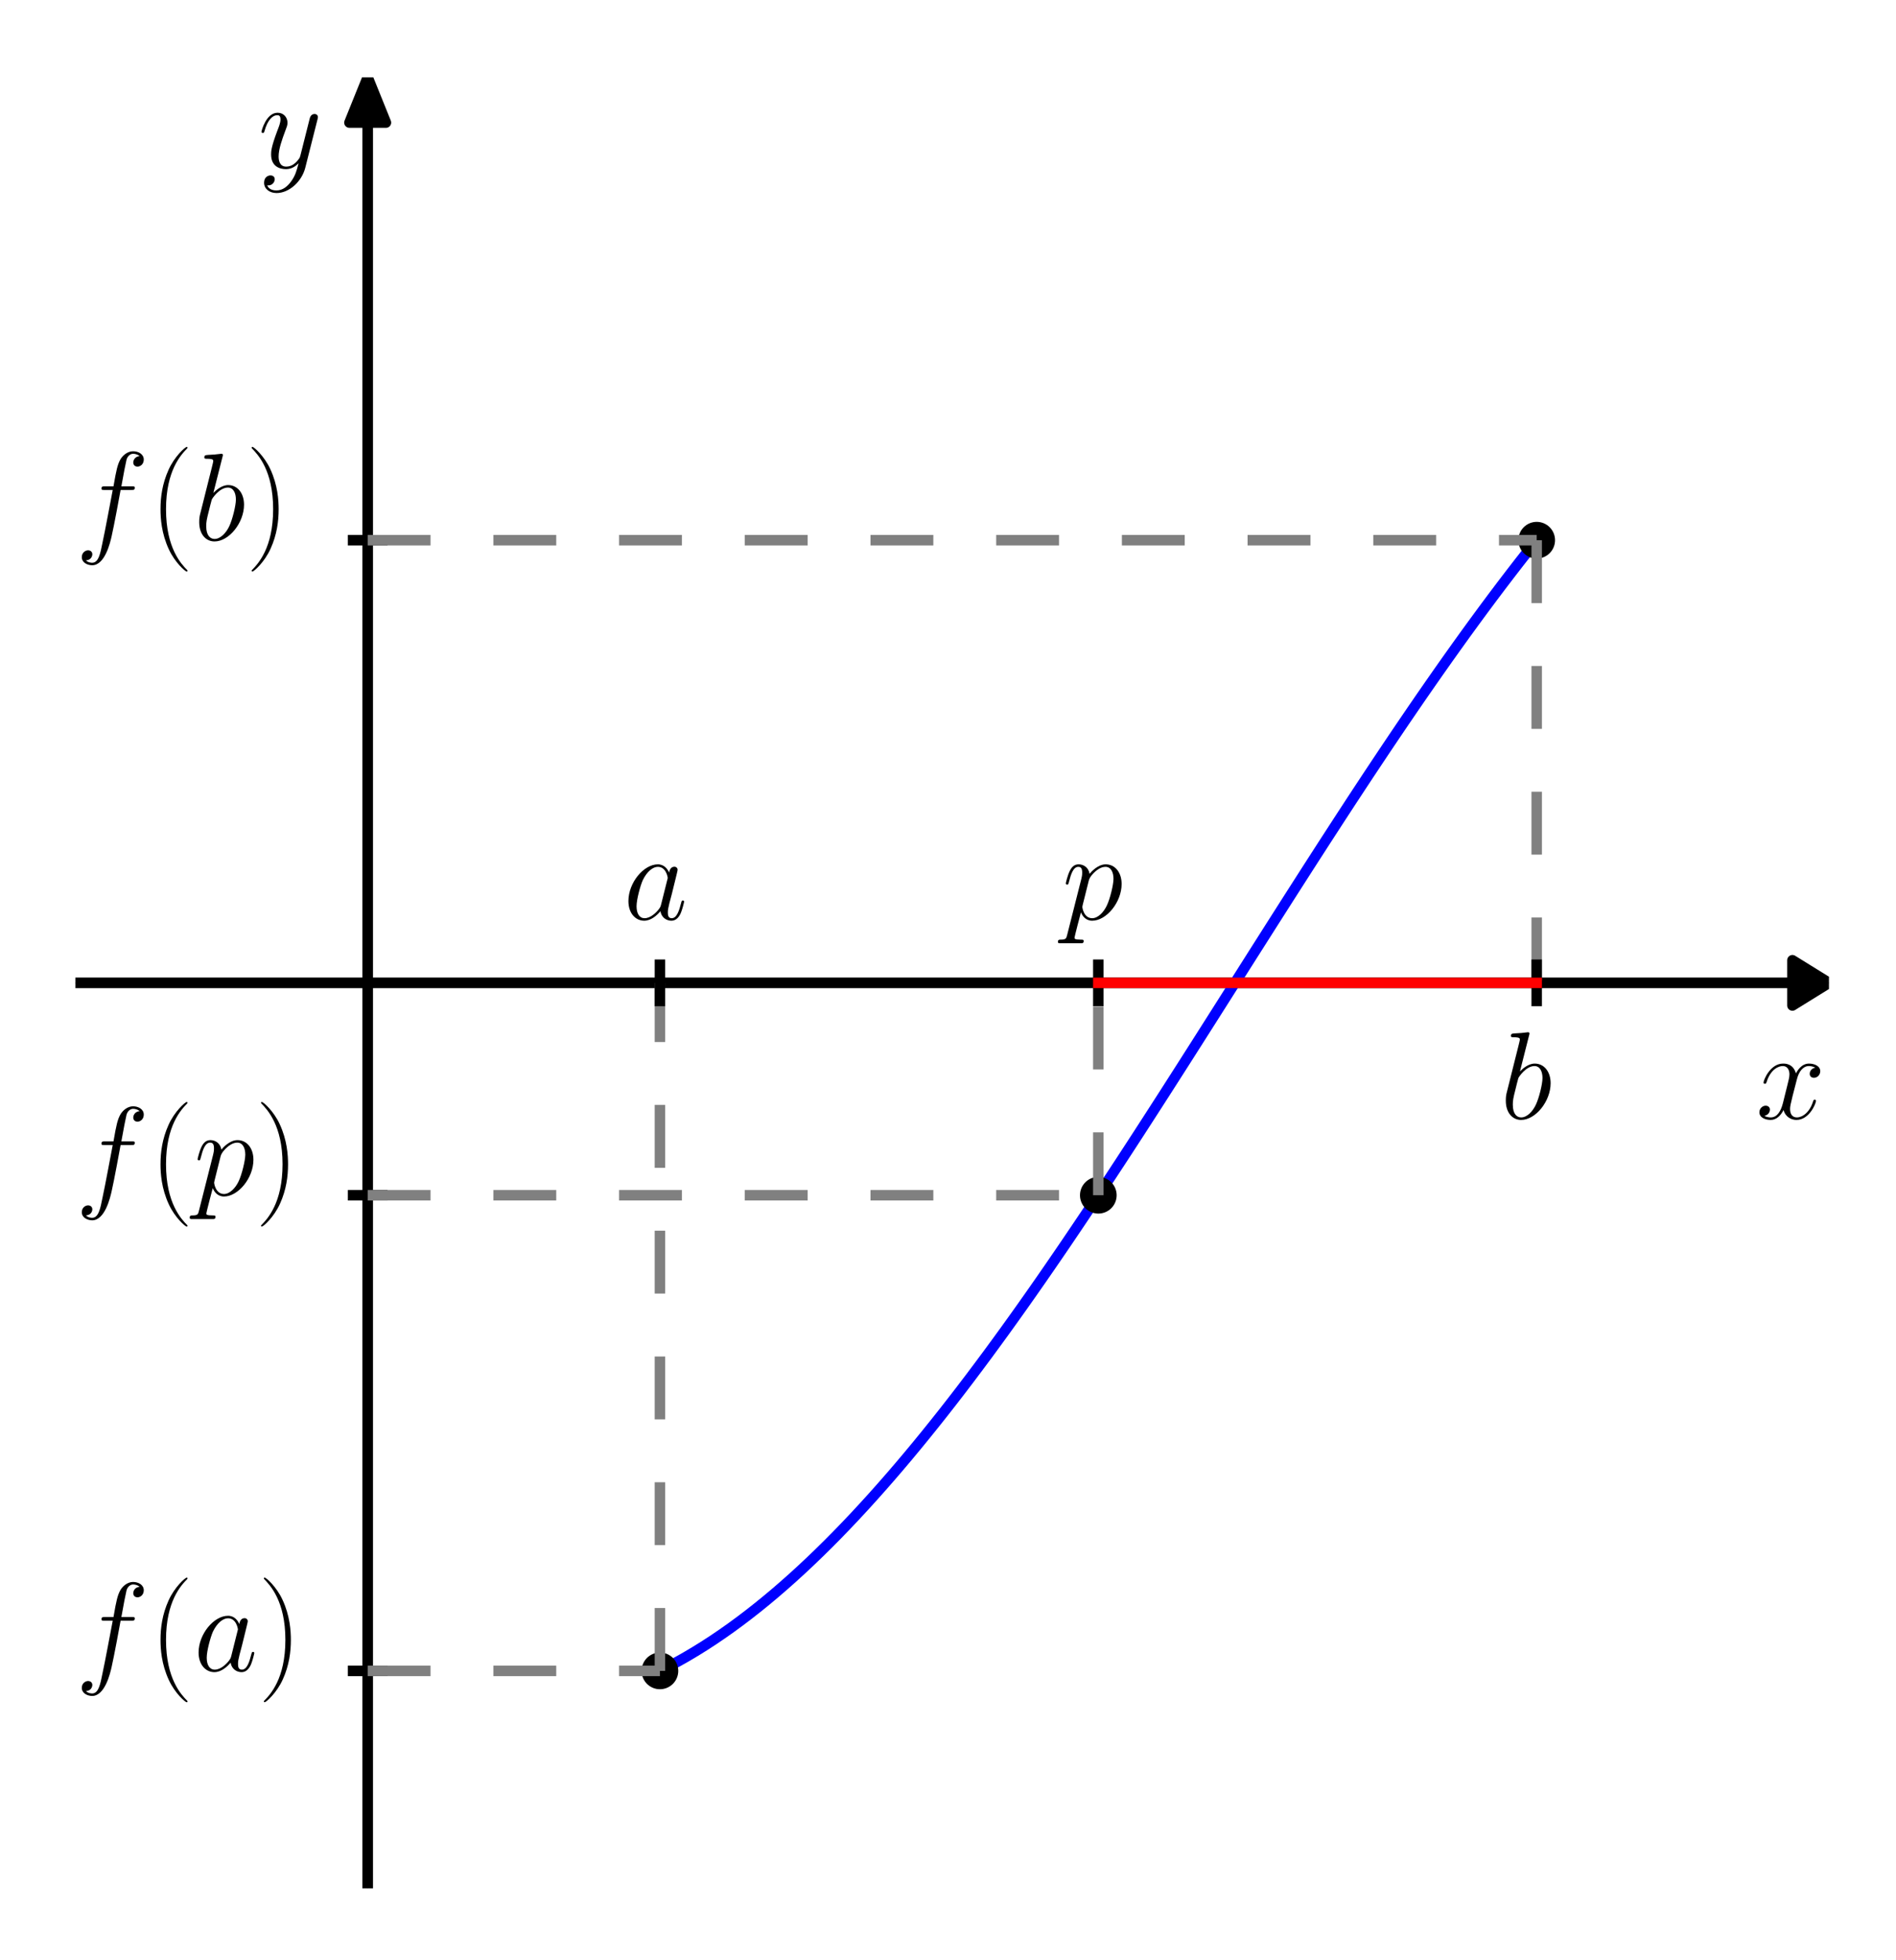 <?xml version="1.0" encoding="utf-8" standalone="no"?>
<!DOCTYPE svg PUBLIC "-//W3C//DTD SVG 1.1//EN"
  "http://www.w3.org/Graphics/SVG/1.1/DTD/svg11.dtd">
<!-- Created with matplotlib (http://matplotlib.org/) -->
<svg height="187pt" version="1.1" viewBox="0 0 181 187" width="181pt" xmlns="http://www.w3.org/2000/svg" xmlns:xlink="http://www.w3.org/1999/xlink">
 <defs>
  <style type="text/css">
*{stroke-linecap:butt;stroke-linejoin:round;}
  </style>
 </defs>
 <g id="figure_1">
  <g id="patch_1">
   <path d="
M0 187.377
L181.8 187.377
L181.8 0
L0 0
z
" style="fill:#ffffff;"/>
  </g>
  <g id="axes_1">
   <g id="patch_2">
    <path clip-path="url(#p88af2fa62c)" d="
M174.6 93.778
L171.112 95.938
L171.112 93.786
L7.2 93.786
L7.2 93.769
L171.112 93.769
L171.112 91.618
z
" style="stroke:#000000;stroke-linejoin:miter;"/>
   </g>
   <g id="patch_3">
    <path clip-path="url(#p88af2fa62c)" d="
M35.1 7.377
L36.844 11.697
L35.107 11.697
L35.107 180.177
L35.093 180.177
L35.093 11.697
L33.356 11.697
z
" style="stroke:#000000;stroke-linejoin:miter;"/>
   </g>
   <g id="line2d_1">
    <path clip-path="url(#p88af2fa62c)" d="
M63 159.425
L63.846 158.996
L64.691 158.542
L65.536 158.064
L66.382 157.562
L67.227 157.037
L68.073 156.488
L68.918 155.915
L69.764 155.32
L70.609 154.701
L71.454 154.06
L72.3 153.397
L73.145 152.711
L73.991 152.003
L74.836 151.274
L75.682 150.523
L76.527 149.751
L77.373 148.959
L78.218 148.145
L79.064 147.312
L79.909 146.459
L80.754 145.586
L81.6 144.693
L82.445 143.782
L83.291 142.852
L84.136 141.904
L84.982 140.938
L85.827 139.955
L86.673 138.954
L87.518 137.936
L88.364 136.902
L89.209 135.852
L90.055 134.787
L90.9 133.706
L91.746 132.61
L92.591 131.5
L93.436 130.375
L94.282 129.238
L95.127 128.086
L95.973 126.923
L96.818 125.746
L97.664 124.558
L98.509 123.359
L99.355 122.148
L100.2 120.927
L101.045 119.696
L101.891 118.455
L102.736 117.205
L103.582 115.946
L104.427 114.679
L105.273 113.404
L106.118 112.122
L106.964 110.833
L107.809 109.538
L108.655 108.237
L109.5 106.93
L110.345 105.619
L111.191 104.303
L112.036 102.983
L112.882 101.66
L113.727 100.334
L114.573 99.005
L115.418 97.675
L116.264 96.343
L117.109 95.01
L117.955 93.677
L118.8 92.343
L119.645 91.01
L120.491 89.679
L121.336 88.348
L122.182 87.02
L123.027 85.694
L123.873 84.372
L124.718 83.052
L125.564 81.737
L126.409 80.427
L127.255 79.121
L128.1 77.821
L128.945 76.526
L129.791 75.238
L130.636 73.957
L131.482 72.684
L132.327 71.418
L133.173 70.16
L134.018 68.912
L134.864 67.672
L135.709 66.442
L136.555 65.223
L137.4 64.014
L138.245 62.816
L139.091 61.63
L139.936 60.455
L140.782 59.293
L141.627 58.144
L142.473 57.008
L143.318 55.886
L144.164 54.778
L145.009 53.684
L145.855 52.606
L146.7 51.542" style="fill:none;stroke:#0000ff;stroke-linecap:square;"/>
   </g>
   <g id="line2d_2">
    <defs>
     <path d="
M0 1.5
C0.398 1.5 0.779 1.342 1.061 1.061
C1.342 0.779 1.5 0.398 1.5 0
C1.5 -0.398 1.342 -0.779 1.061 -1.061
C0.779 -1.342 0.398 -1.5 0 -1.5
C-0.398 -1.5 -0.779 -1.342 -1.061 -1.061
C-1.342 -0.779 -1.5 -0.398 -1.5 0
C-1.5 0.398 -1.342 0.779 -1.061 1.061
C-0.779 1.342 -0.398 1.5 0 1.5
z
" id="m66763a63fb" style="stroke:#000000;stroke-width:0.5;"/>
    </defs>
    <g clip-path="url(#p88af2fa62c)">
     <use style="stroke:#000000;stroke-width:0.5;" x="63.0" xlink:href="#m66763a63fb" y="159.425"/>
    </g>
   </g>
   <g id="line2d_3">
    <path clip-path="url(#p88af2fa62c)" d="
M33.705 159.425
L36.495 159.425" style="fill:none;stroke:#000000;stroke-linecap:square;"/>
   </g>
   <g id="line2d_4">
    <path clip-path="url(#p88af2fa62c)" d="
M35.1 159.425
L63 159.425" style="fill:none;stroke:#808080;stroke-dasharray:6,6;stroke-dashoffset:0.0;"/>
   </g>
   <g id="line2d_5">
    <path clip-path="url(#p88af2fa62c)" d="
M63 159.425
L63 93.778" style="fill:none;stroke:#808080;stroke-dasharray:6,6;stroke-dashoffset:0.0;"/>
   </g>
   <g id="line2d_6">
    <path clip-path="url(#p88af2fa62c)" d="
M63 95.505
L63 92.049" style="fill:none;stroke:#000000;stroke-linecap:square;"/>
   </g>
   <g id="line2d_7">
    <g clip-path="url(#p88af2fa62c)">
     <use style="stroke:#000000;stroke-width:0.5;" x="146.7" xlink:href="#m66763a63fb" y="51.542"/>
    </g>
   </g>
   <g id="line2d_8">
    <path clip-path="url(#p88af2fa62c)" d="
M33.705 51.542
L36.495 51.542" style="fill:none;stroke:#000000;stroke-linecap:square;"/>
   </g>
   <g id="line2d_9">
    <path clip-path="url(#p88af2fa62c)" d="
M35.1 51.542
L146.7 51.542" style="fill:none;stroke:#808080;stroke-dasharray:6,6;stroke-dashoffset:0.0;"/>
   </g>
   <g id="line2d_10">
    <path clip-path="url(#p88af2fa62c)" d="
M146.7 51.542
L146.7 93.778" style="fill:none;stroke:#808080;stroke-dasharray:6,6;stroke-dashoffset:0.0;"/>
   </g>
   <g id="line2d_11">
    <path clip-path="url(#p88af2fa62c)" d="
M146.7 95.505
L146.7 92.049" style="fill:none;stroke:#000000;stroke-linecap:square;"/>
   </g>
   <g id="line2d_12">
    <g clip-path="url(#p88af2fa62c)">
     <use style="stroke:#000000;stroke-width:0.5;" x="104.85" xlink:href="#m66763a63fb" y="114.042"/>
    </g>
   </g>
   <g id="line2d_13">
    <path clip-path="url(#p88af2fa62c)" d="
M33.705 114.042
L36.495 114.042" style="fill:none;stroke:#000000;stroke-linecap:square;"/>
   </g>
   <g id="line2d_14">
    <path clip-path="url(#p88af2fa62c)" d="
M35.1 114.042
L104.85 114.042" style="fill:none;stroke:#808080;stroke-dasharray:6,6;stroke-dashoffset:0.0;"/>
   </g>
   <g id="line2d_15">
    <path clip-path="url(#p88af2fa62c)" d="
M104.85 114.042
L104.85 93.778" style="fill:none;stroke:#808080;stroke-dasharray:6,6;stroke-dashoffset:0.0;"/>
   </g>
   <g id="line2d_16">
    <path clip-path="url(#p88af2fa62c)" d="
M104.85 95.505
L104.85 92.049" style="fill:none;stroke:#000000;stroke-linecap:square;"/>
   </g>
   <g id="line2d_17">
    <path clip-path="url(#p88af2fa62c)" d="
M104.85 93.778
L146.7 93.778" style="fill:none;stroke:#ff0000;stroke-linecap:square;"/>
   </g>
   <g id="matplotlib.axis_1"/>
   <g id="matplotlib.axis_2"/>
   <g id="text_1">
    <!-- $x$ -->
    <defs>
     <path d="
M47.406 40.719
C44.203 40.109 43 37.719 43 35.828
C43 33.422 44.906 32.625 46.297 32.625
C49.297 32.625 51.406 35.219 51.406 37.922
C51.406 42.109 46.594 44 42.406 44
C36.297 44 32.906 38.016 32 36.125
C29.703 44 23.5 44 21.703 44
C11.5 44 6.094 30.938 6.094 28.734
C6.094 28.344 6.5 27.844 7.203 27.844
C8 27.844 8.203 28.438 8.406 28.844
C11.797 39.922 18.5 42.016 21.406 42.016
C25.906 42.016 26.797 37.812 26.797 35.422
C26.797 33.234 26.203 30.938 25 26.141
L21.594 12.469
C20.094 6.484 17.203 1 11.906 1
C11.406 1 8.906 1 6.797 2.297
C10.406 3 11.203 5.984 11.203 7.188
C11.203 9.188 9.703 10.375 7.797 10.375
C5.406 10.375 2.797 8.281 2.797 5.094
C2.797 0.891 7.5 -1 11.797 -1
C16.594 -1 20 2.797 22.094 6.891
C23.703 1 28.703 -1 32.406 -1
C42.594 -1 48 12.078 48 14.266
C48 14.766 47.594 15.172 47 15.172
C46.094 15.172 46 14.672 45.703 13.875
C43 5.094 37.203 1 32.703 1
C29.203 1 27.297 3.594 27.297 7.688
C27.297 9.875 27.703 11.469 29.297 18.062
L32.797 31.625
C34.297 37.625 37.703 42.016 42.297 42.016
C42.5 42.016 45.297 42.016 47.406 40.719" id="CMMI12-120"/>
    </defs>
    <g transform="translate(167.625 106.737)scale(0.12 -0.12)">
     <use transform="scale(0.996)" xlink:href="#CMMI12-120"/>
    </g>
   </g>
   <g id="text_2">
    <!-- $y$ -->
    <defs>
     <path d="
M26.297 -10.938
C23.594 -14.672 19.703 -18 14.797 -18
C13.594 -18 8.797 -18 7.297 -13.891
C7.594 -13.984 8.094 -13.984 8.297 -13.984
C11.297 -13.984 13.297 -11.391 13.297 -9.094
C13.297 -6.797 11.406 -6 9.906 -6
C8.297 -6 4.797 -7.156 4.797 -11.859
C4.797 -16.734 9.094 -20.094 14.797 -20.094
C24.797 -20.094 34.906 -10.938 37.703 0.094
L47.5 38.828
C47.594 39.328 47.797 39.938 47.797 40.531
C47.797 42.016 46.594 43.016 45.094 43.016
C44.203 43.016 42.094 42.609 41.297 39.609
L33.906 10.281
C33.406 8.484 33.406 8.281 32.594 7.188
C30.594 4.391 27.297 1 22.5 1
C16.906 1 16.406 6.484 16.406 9.188
C16.406 14.875 19.094 22.547 21.797 29.734
C22.906 32.625 23.5 34.031 23.5 36.016
C23.5 40.219 20.5 44 15.594 44
C6.406 44 2.703 29.531 2.703 28.734
C2.703 28.344 3.094 27.844 3.797 27.844
C4.703 27.844 4.797 28.234 5.203 29.641
C7.594 38.016 11.406 42.016 15.297 42.016
C16.203 42.016 17.906 42.016 17.906 38.719
C17.906 36.125 16.797 33.234 15.297 29.438
C10.406 16.359 10.406 13.078 10.406 10.672
C10.406 1.203 17.203 -1 22.203 -1
C25.094 -1 28.703 -0.094 32.203 3.594
L32.297 3.5
C30.797 -2.297 29.797 -6.125 26.297 -10.938" id="CMMI12-121"/>
    </defs>
    <g transform="translate(24.637 16.017)scale(0.12 -0.12)">
     <use transform="scale(0.996)" xlink:href="#CMMI12-121"/>
    </g>
   </g>
   <g id="text_3">
    <!-- $f(a)$ -->
    <defs>
     <path d="
M44.594 40.094
C46.594 40.094 47.406 40.094 47.406 42
C47.406 43 46.594 43 44.797 43
L36.703 43
C38.594 53.578 40 60.891 40.797 64.172
C41.406 66.641 43.5 69 46.094 69
C48.203 69 50.297 68.094 51.297 67.156
C47.406 66.75 46.203 63.781 46.203 62.016
C46.203 59.953 47.703 58.734 49.594 58.734
C51.594 58.734 54.594 60.469 54.594 64.359
C54.594 68.641 50.406 71 46 71
C41.703 71 37.5 67.719 35.5 63.719
C33.703 60.125 32.703 56.438 30.406 43
L23.703 43
C21.797 43 20.797 43 20.797 41.203
C20.797 40.094 21.406 40.094 23.406 40.094
L29.797 40.094
C28 30.875 23.906 8.469 21.594 -2.141
C19.906 -10.766 18.406 -18 13.406 -18
C13.094 -18 10.203 -18 8.406 -16.109
C13.5 -15.703 13.5 -11.344 13.5 -11.25
C13.5 -9.266 12 -8.078 10.094 -8.078
C8.094 -8.078 5.094 -9.766 5.094 -13.547
C5.094 -17.812 9.5 -20 13.406 -20
C23.594 -20 27.797 -1.844 28.906 3.109
C30.703 10.75 35.594 37.125 36.094 40.094
z
" id="CMMI12-102"/>
     <path d="
M26.297 24.672
C26.297 31.844 25.594 43.984 19.594 56.828
C14.797 67.188 6.594 74.453 5.406 74.453
C5.094 74.453 4.703 74.344 4.703 73.859
C4.703 73.672 4.797 73.562 4.906 73.359
C9.703 68.391 21.906 55.75 21.906 24.797
C21.906 -6.281 9.797 -18.922 4.906 -23.906
C4.797 -24.094 4.703 -24.203 4.703 -24.391
C4.703 -24.891 5.094 -25 5.406 -25
C6.5 -25 15 -17.625 19.906 -6.672
C24.906 4.375 26.297 15.125 26.297 24.672" id="CMR17-41"/>
     <path d="
M30.594 -24.406
C30.594 -24.312 30.594 -24.109 30.297 -23.812
C25.703 -19.141 13.406 -6.391 13.406 24.672
C13.406 55.75 25.5 68.391 30.406 73.359
C30.406 73.469 30.594 73.672 30.594 73.953
C30.594 74.25 30.297 74.453 29.906 74.453
C28.797 74.453 20.297 67.078 15.406 56.125
C10.406 45.078 9 34.328 9 24.781
C9 17.609 9.703 5.469 15.703 -7.375
C20.5 -17.734 28.703 -25 29.906 -25
C30.406 -25 30.594 -24.797 30.594 -24.406" id="CMR17-40"/>
     <path d="
M30.094 11.875
C29.594 10.172 29.594 9.984 28.203 8.078
C26 5.281 21.594 1 16.906 1
C12.797 1 10.5 4.688 10.5 10.578
C10.5 16.062 13.594 27.234 15.5 31.438
C18.906 38.422 23.594 42.016 27.5 42.016
C34.094 42.016 35.406 33.828 35.406 33.031
C35.406 32.938 35.094 31.625 35 31.438
z

M36.5 37.422
C35.406 40.016 32.703 44 27.5 44
C16.203 44 4 29.438 4 14.672
C4 4.797 9.797 -1 16.594 -1
C22.094 -1 26.797 3.297 29.594 6.594
C30.594 0.703 35.297 -1 38.297 -1
C41.297 -1 43.703 0.797 45.5 4.391
C47.094 7.781 48.5 13.875 48.5 14.266
C48.5 14.766 48.094 15.172 47.5 15.172
C46.594 15.172 46.5 14.672 46.094 13.172
C44.594 7.281 42.703 1 38.594 1
C35.703 1 35.5 3.594 35.5 5.594
C35.5 7.891 35.797 8.984 36.703 12.875
C37.406 15.375 37.906 17.562 38.703 20.453
C42.406 35.422 43.297 39.016 43.297 39.609
C43.297 41.016 42.203 42.109 40.703 42.109
C37.5 42.109 36.703 38.625 36.5 37.422" id="CMMI12-97"/>
    </defs>
    <g transform="translate(7.2 159.425)scale(0.12 -0.12)">
     <use transform="scale(0.996)" xlink:href="#CMMI12-102"/>
     <use transform="translate(58.72 0.0)scale(0.996)" xlink:href="#CMR17-40"/>
     <use transform="translate(94.001 0.0)scale(0.996)" xlink:href="#CMMI12-97"/>
     <use transform="translate(145.209 0.0)scale(0.996)" xlink:href="#CMR17-41"/>
    </g>
   </g>
   <g id="text_4">
    <!-- $a$ -->
    <g transform="translate(59.513 87.729)scale(0.12 -0.12)">
     <use transform="scale(0.996)" xlink:href="#CMMI12-97"/>
    </g>
   </g>
   <g id="text_5">
    <!-- $f(b)$ -->
    <defs>
     <path d="
M23.094 66.516
C23.203 66.922 23.406 67.516 23.406 68.016
C23.406 69 22.406 69 22.203 69
C22.094 69 18.5 68.641 16.703 68.391
C15 68.391 13.5 68.094 11.703 68.094
C9.297 67.891 8.594 67.797 8.594 66
C8.594 65 9.594 65 10.594 65
C15.703 65 15.703 64.094 15.703 63.094
C15.703 62.422 14.906 59.516 14.5 57.734
L12.094 48.188
C11.094 44.219 5.406 21.656 5 19.875
C4.5 17.391 4.5 15.703 4.5 14.406
C4.5 4.281 10.203 -1 16.703 -1
C28.297 -1 40.297 13.875 40.297 28.344
C40.297 37.516 35.094 44 27.594 44
C22.406 44 17.703 39.719 15.797 37.719
z

M16.797 1
C13.594 1 10.094 3.391 10.094 11.172
C10.094 14.469 10.406 16.359 12.203 23.344
C12.5 24.641 14.094 31.031 14.5 32.328
C14.703 33.125 20.594 42.016 27.406 42.016
C31.797 42.016 33.797 37.625 33.797 32.438
C33.797 27.641 31 16.359 28.5 11.172
C26 5.781 21.406 1 16.797 1" id="CMMI12-98"/>
    </defs>
    <g transform="translate(7.2 51.542)scale(0.12 -0.12)">
     <use transform="scale(0.996)" xlink:href="#CMMI12-102"/>
     <use transform="translate(58.72 0.0)scale(0.996)" xlink:href="#CMR17-40"/>
     <use transform="translate(94.001 0.0)scale(0.996)" xlink:href="#CMMI12-98"/>
     <use transform="translate(135.477 0.0)scale(0.996)" xlink:href="#CMR17-41"/>
    </g>
   </g>
   <g id="text_6">
    <!-- $b$ -->
    <g transform="translate(143.213 106.737)scale(0.12 -0.12)">
     <use transform="scale(0.996)" xlink:href="#CMMI12-98"/>
    </g>
   </g>
   <g id="text_7">
    <!-- $f(p)$ -->
    <defs>
     <path d="
M4.297 -12.328
C3.594 -15.312 3.203 -16.109 -0.906 -16.109
C-2.094 -16.109 -3.094 -16.109 -3.094 -18
C-3.094 -18.203 -3 -19 -1.906 -19
C-0.594 -19 0.797 -19 2.094 -19
L6.406 -19
C8.5 -19 13.594 -19 15.703 -19
C16.297 -19 17.5 -19 17.5 -17.203
C17.5 -16.109 16.797 -16.109 15.094 -16.109
C10.5 -16.109 10.203 -15.422 10.203 -14.641
C10.203 -13.453 14.703 3.422 15.297 5.688
C16.406 2.891 19.094 -1 24.297 -1
C35.594 -1 47.797 13.672 47.797 28.344
C47.797 37.516 42.594 44 35.094 44
C28.703 44 23.297 37.812 22.203 36.422
C21.406 41.406 17.5 44 13.5 44
C10.594 44 8.297 42.609 6.406 38.812
C4.594 35.219 3.203 29.141 3.203 28.734
C3.203 28.344 3.594 27.844 4.297 27.844
C5.094 27.844 5.203 27.938 5.797 30.234
C7.297 36.125 9.203 42.016 13.203 42.016
C15.5 42.016 16.297 40.422 16.297 37.453
C16.297 35.078 16 34.078 15.594 32.297
z

M21.594 31.141
C22.297 33.922 25.094 36.828 26.703 38.219
C27.797 39.219 31.094 42.016 34.906 42.016
C39.297 42.016 41.297 37.625 41.297 32.438
C41.297 27.641 38.5 16.359 36 11.172
C33.5 5.781 28.906 1 24.297 1
C17.5 1 16.406 9.578 16.406 9.984
C16.406 10.281 16.594 11.078 16.703 11.578
z
" id="CMMI12-112"/>
    </defs>
    <g transform="translate(7.2 114.042)scale(0.12 -0.12)">
     <use transform="scale(0.996)" xlink:href="#CMMI12-102"/>
     <use transform="translate(58.72 0.0)scale(0.996)" xlink:href="#CMR17-40"/>
     <use transform="translate(94.001 0.0)scale(0.996)" xlink:href="#CMMI12-112"/>
     <use transform="translate(142.961 0.0)scale(0.996)" xlink:href="#CMR17-41"/>
    </g>
   </g>
   <g id="text_8">
    <!-- $p$ -->
    <g transform="translate(101.362 87.729)scale(0.12 -0.12)">
     <use transform="scale(0.996)" xlink:href="#CMMI12-112"/>
    </g>
   </g>
  </g>
 </g>
 <defs>
  <clipPath id="p88af2fa62c">
   <rect height="172.8" width="167.4" x="7.2" y="7.377"/>
  </clipPath>
 </defs>
</svg>
